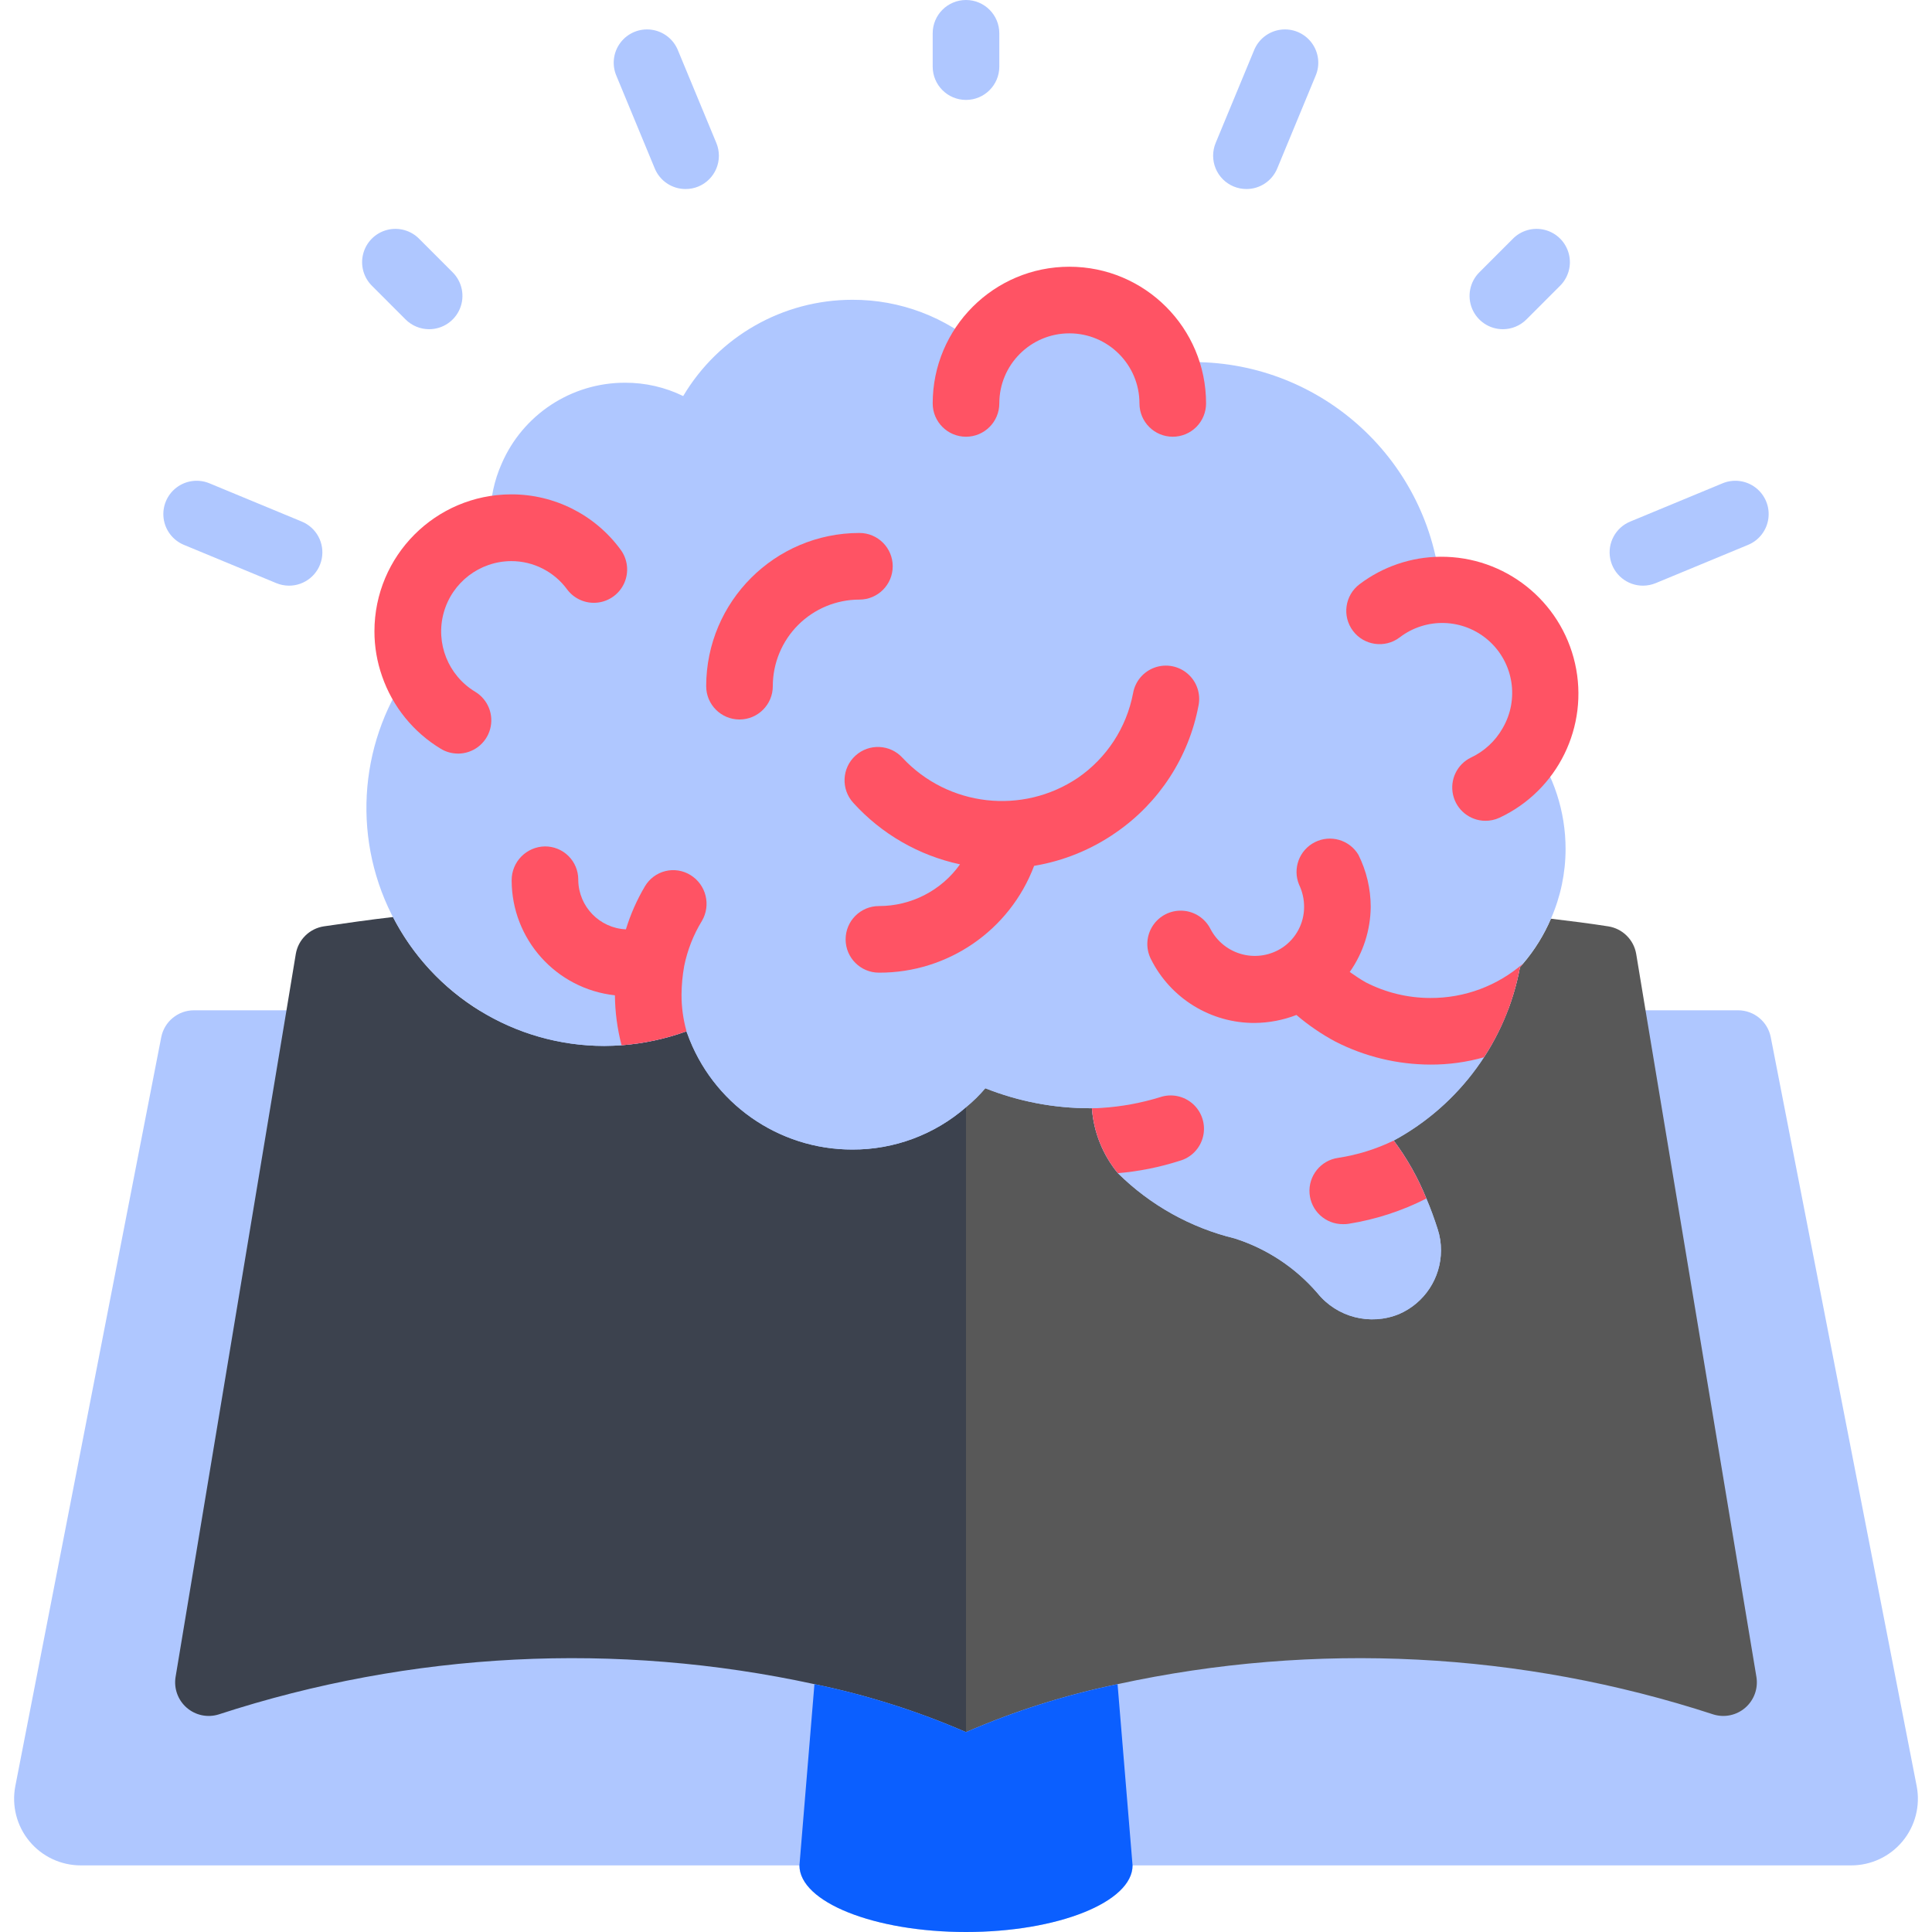 <svg width="100" height="100" viewBox="0 0 100 100" fill="none" xmlns="http://www.w3.org/2000/svg">
<g clip-path="url(#clip0_34_142)">
<path d="M14.828 52.293H10.034C9.21 52.295 8.502 52.88 8.345 53.69L0.793 92.448C0.597 93.461 0.865 94.508 1.522 95.302C2.18 96.097 3.158 96.555 4.19 96.552H41.379C41.379 98.448 45.241 100 50 100C54.759 100 58.621 98.448 58.621 96.552H95.81C96.842 96.555 97.82 96.097 98.478 95.302C99.135 94.508 99.403 93.461 99.207 92.448L91.655 53.69C91.499 52.88 90.79 52.295 89.966 52.293H14.828Z" fill="#AFC7FF"/>
<path d="M50 57.31V89.655C47.478 88.559 44.849 87.728 42.155 87.172C31.917 84.947 21.27 85.488 11.31 88.741C10.738 88.916 10.116 88.784 9.664 88.391C9.212 87.999 8.994 87.402 9.086 86.81L14.828 52.293L15.31 49.379C15.434 48.64 16.018 48.063 16.759 47.948C17.931 47.776 19.138 47.603 20.345 47.465C22.452 51.561 26.67 54.136 31.276 54.138C31.586 54.138 31.879 54.121 32.172 54.103C33.321 54.014 34.451 53.77 35.535 53.379C35.538 53.416 35.55 53.451 35.569 53.483C36.859 57.096 40.284 59.506 44.121 59.5C46.281 59.507 48.371 58.729 50 57.31Z" fill="#3C424E"/>
<path d="M88.69 88.741C78.73 85.488 68.083 84.947 57.845 87.172C55.151 87.728 52.522 88.56 50 89.655V57.31C50.363 57.014 50.697 56.685 51 56.328C52.723 57.013 54.56 57.364 56.414 57.362H56.517C56.607 58.595 57.077 59.77 57.862 60.724C59.536 62.379 61.627 63.547 63.914 64.103C65.573 64.633 67.053 65.612 68.19 66.931C69.203 68.187 70.92 68.628 72.414 68.017C73.728 67.449 74.582 66.156 74.586 64.724C74.588 64.35 74.53 63.977 74.414 63.621C74.241 63.086 74.052 62.552 73.828 62.035C73.395 60.966 72.827 59.958 72.138 59.035C75.557 57.185 77.959 53.89 78.672 50.069C78.724 50 78.793 49.931 78.845 49.862C79.435 49.168 79.917 48.389 80.276 47.552C81.276 47.672 82.259 47.793 83.241 47.948C83.982 48.063 84.566 48.64 84.69 49.379L85.172 52.293L90.914 86.81C91.006 87.402 90.788 87.999 90.336 88.391C89.884 88.784 89.262 88.916 88.69 88.741Z" fill="#585858"/>
<path d="M58.621 96.552C58.621 98.448 54.759 100 50 100C45.241 100 41.379 98.448 41.379 96.552L42.155 87.172C44.849 87.728 47.478 88.56 50 89.655C52.523 88.56 55.151 87.728 57.845 87.172L58.621 96.552Z" fill="#0B5FFF"/>
<path d="M81.034 43.948C81.033 45.189 80.775 46.416 80.276 47.552C79.917 48.389 79.435 49.168 78.845 49.862C78.793 49.931 78.724 50 78.672 50.069C77.959 53.89 75.557 57.185 72.138 59.035C72.827 59.958 73.395 60.966 73.828 62.035C74.052 62.552 74.241 63.086 74.414 63.621C74.53 63.977 74.588 64.35 74.586 64.724C74.582 66.156 73.728 67.449 72.414 68.017C70.92 68.628 69.203 68.187 68.19 66.931C67.053 65.612 65.573 64.633 63.914 64.103C61.627 63.547 59.536 62.379 57.862 60.724C57.077 59.77 56.607 58.595 56.517 57.362H56.414C54.56 57.364 52.723 57.013 51 56.328C50.697 56.685 50.363 57.014 50 57.31C48.371 58.729 46.281 59.507 44.121 59.5C40.284 59.506 36.859 57.096 35.569 53.483C35.55 53.451 35.538 53.416 35.535 53.379C34.451 53.77 33.321 54.014 32.172 54.103C31.879 54.121 31.586 54.138 31.276 54.138C26.616 54.135 22.357 51.502 20.27 47.336C18.183 43.169 18.626 38.182 21.414 34.448C21.206 33.885 21.101 33.29 21.104 32.69C21.093 30.142 22.883 27.941 25.379 27.431C25.389 27.422 25.401 27.416 25.414 27.414C25.397 27.207 25.379 27 25.379 26.776C25.377 25.82 25.577 24.874 25.966 24C27.066 21.456 29.573 19.809 32.345 19.81C33.39 19.805 34.423 20.041 35.362 20.5C37.198 17.41 40.526 15.516 44.121 15.517C46.587 15.508 48.969 16.411 50.81 18.052C51.867 16.347 53.79 15.377 55.789 15.541C57.788 15.704 59.527 16.974 60.293 18.828C60.785 18.773 61.281 18.744 61.776 18.741C68.456 18.752 74.016 23.877 74.569 30.535H74.621C76.041 30.535 77.403 31.1 78.406 32.106C79.409 33.112 79.97 34.476 79.966 35.897C79.962 36.825 79.725 37.739 79.276 38.552C80.42 40.118 81.036 42.008 81.034 43.948Z" fill="#AFC7FF"/>
<path d="M50 5.172C49.048 5.172 48.276 4.4 48.276 3.448V1.724C48.276 0.772 49.048 0 50 0C50.952 0 51.724 0.772 51.724 1.724V3.448C51.724 4.4 50.952 5.172 50 5.172Z" fill="#AFC7FF"/>
<path d="M77.788 17.04C77.091 17.04 76.462 16.619 76.195 15.975C75.929 15.331 76.076 14.59 76.569 14.097L78.293 12.372C78.726 11.924 79.367 11.745 79.97 11.902C80.573 12.06 81.043 12.531 81.201 13.134C81.359 13.736 81.179 14.377 80.731 14.81L79.007 16.535C78.684 16.858 78.245 17.04 77.788 17.04Z" fill="#AFC7FF"/>
<path d="M22.212 17.04C21.755 17.04 21.316 16.858 20.993 16.535L19.269 14.81C18.821 14.377 18.641 13.736 18.799 13.134C18.957 12.531 19.427 12.06 20.03 11.902C20.633 11.745 21.274 11.924 21.707 12.372L23.431 14.097C23.924 14.59 24.072 15.331 23.805 15.975C23.538 16.619 22.909 17.04 22.212 17.04Z" fill="#AFC7FF"/>
<path d="M35.484 9.784C34.787 9.785 34.158 9.365 33.891 8.721L31.912 3.941C31.66 3.37 31.738 2.706 32.114 2.208C32.491 1.709 33.108 1.453 33.727 1.539C34.346 1.625 34.87 2.039 35.097 2.621L37.078 7.4C37.253 7.823 37.254 8.298 37.079 8.721C36.904 9.144 36.568 9.48 36.145 9.655C35.935 9.741 35.711 9.785 35.484 9.784Z" fill="#AFC7FF"/>
<path d="M64.516 9.784C64.289 9.784 64.065 9.739 63.855 9.653C63.433 9.478 63.097 9.143 62.922 8.72C62.747 8.297 62.747 7.822 62.922 7.4L64.903 2.621C65.13 2.039 65.654 1.625 66.273 1.539C66.892 1.453 67.509 1.709 67.886 2.208C68.262 2.706 68.34 3.37 68.088 3.941L66.109 8.721C65.842 9.365 65.213 9.785 64.516 9.784Z" fill="#AFC7FF"/>
<path d="M85.043 30.314C84.219 30.316 83.508 29.735 83.347 28.926C83.186 28.117 83.62 27.308 84.383 26.995L89.162 25.015C89.731 24.78 90.383 24.866 90.871 25.241C91.36 25.616 91.612 26.223 91.531 26.834C91.451 27.445 91.05 27.966 90.481 28.202L85.704 30.181C85.494 30.268 85.27 30.313 85.043 30.314Z" fill="#AFC7FF"/>
<path d="M14.957 30.314C14.73 30.313 14.506 30.268 14.297 30.181L9.519 28.202C8.95 27.966 8.55 27.445 8.469 26.834C8.389 26.223 8.64 25.616 9.129 25.241C9.617 24.866 10.269 24.78 10.838 25.015L15.617 26.995C16.38 27.308 16.814 28.117 16.653 28.926C16.492 29.735 15.781 30.316 14.957 30.314Z" fill="#AFC7FF"/>
<path d="M78.845 49.862C78.793 49.931 78.724 50 78.672 50.069C78.369 51.729 77.736 53.312 76.81 54.724C75.907 54.98 74.973 55.108 74.034 55.103C72.326 55.099 70.642 54.691 69.121 53.914C68.4 53.528 67.724 53.066 67.103 52.535C66.416 52.801 65.686 52.941 64.948 52.948C62.671 52.96 60.585 51.676 59.569 49.638C59.292 49.087 59.33 48.429 59.669 47.914C60.007 47.398 60.596 47.102 61.212 47.138C61.828 47.173 62.378 47.535 62.655 48.086C62.996 48.74 63.599 49.217 64.314 49.398C65.028 49.58 65.786 49.447 66.397 49.035C67.086 48.564 67.499 47.783 67.5 46.948C67.502 46.549 67.414 46.154 67.241 45.793C66.894 44.959 67.249 43.999 68.055 43.592C68.861 43.184 69.845 43.468 70.31 44.241C70.73 45.082 70.948 46.009 70.948 46.948C70.934 48.153 70.556 49.325 69.862 50.31C70.138 50.5 70.414 50.69 70.69 50.845C71.724 51.377 72.871 51.655 74.034 51.655C75.803 51.665 77.514 51.027 78.845 49.862Z" fill="#FF5364"/>
<path d="M57.759 43.093C59.992 41.554 61.528 39.196 62.033 36.531C62.161 35.921 61.95 35.289 61.481 34.879C61.012 34.468 60.357 34.343 59.77 34.551C59.182 34.759 58.753 35.268 58.647 35.883C58.309 37.661 57.282 39.234 55.791 40.26C52.923 42.192 49.076 41.754 46.715 39.226C46.073 38.521 44.981 38.471 44.277 39.113C43.572 39.755 43.522 40.847 44.164 41.552C45.626 43.167 47.559 44.281 49.69 44.738C48.724 46.096 47.159 46.9 45.493 46.897C44.541 46.897 43.769 47.669 43.769 48.621C43.769 49.573 44.541 50.345 45.493 50.345C49.062 50.359 52.265 48.155 53.526 44.816C55.047 44.563 56.493 43.974 57.759 43.093Z" fill="#FF5364"/>
<path d="M73.828 62.035C72.56 62.681 71.199 63.123 69.793 63.345C69.702 63.359 69.609 63.365 69.517 63.362C68.609 63.37 67.85 62.673 67.782 61.768C67.714 60.862 68.36 60.059 69.259 59.931C70.258 59.78 71.229 59.477 72.138 59.035C72.827 59.958 73.395 60.966 73.828 62.035Z" fill="#FF5364"/>
<path d="M35.414 50C35.327 50.484 35.281 50.974 35.276 51.465C35.272 52.112 35.359 52.757 35.535 53.379C34.451 53.77 33.321 54.014 32.172 54.103C31.952 53.259 31.836 52.39 31.828 51.517C28.791 51.186 26.488 48.624 26.483 45.569C26.477 44.609 27.247 43.824 28.207 43.81C28.662 43.808 29.099 43.986 29.423 44.306C29.746 44.626 29.929 45.062 29.931 45.517V45.569C29.957 46.931 31.035 48.04 32.397 48.103C32.635 47.326 32.965 46.579 33.379 45.879C33.611 45.484 33.992 45.199 34.437 45.088C34.882 44.978 35.352 45.052 35.741 45.293C36.552 45.794 36.813 46.852 36.328 47.672C35.89 48.389 35.581 49.177 35.414 50Z" fill="#FF5364"/>
<path d="M61.052 60.086C60.016 60.418 58.946 60.632 57.862 60.724C57.077 59.77 56.607 58.595 56.517 57.362C56.684 57.365 56.851 57.359 57.017 57.345C58.041 57.28 59.054 57.095 60.035 56.793C60.629 56.589 61.288 56.725 61.753 57.148C62.218 57.57 62.417 58.213 62.271 58.824C62.125 59.436 61.658 59.919 61.052 60.086Z" fill="#FF5364"/>
<path d="M46.207 29.31C46.207 28.358 45.435 27.586 44.483 27.586C40.105 27.591 36.556 31.139 36.552 35.517C36.552 36.469 37.324 37.241 38.276 37.241C39.228 37.241 40 36.469 40 35.517C40 34.328 40.472 33.188 41.313 32.347C42.154 31.507 43.294 31.035 44.483 31.035C45.435 31.035 46.207 30.263 46.207 29.31Z" fill="#FF5364"/>
<path d="M23.703 39.005C23.39 39.005 23.083 38.92 22.816 38.757C21.394 37.899 20.318 36.569 19.776 35C19.514 34.254 19.38 33.468 19.381 32.678C19.381 28.77 22.543 25.599 26.45 25.588C28.689 25.579 30.797 26.643 32.121 28.448C32.488 28.943 32.564 29.596 32.319 30.162C32.075 30.727 31.547 31.119 30.935 31.19C30.323 31.261 29.719 31 29.352 30.505C28.676 29.583 27.6 29.04 26.457 29.043C24.825 29.052 23.398 30.146 22.965 31.719C22.532 33.292 23.198 34.962 24.595 35.805C25.259 36.205 25.575 36.998 25.367 37.745C25.159 38.492 24.479 39.008 23.703 39.007V39.005Z" fill="#FF5364"/>
<path d="M60.702 22.605C59.749 22.605 58.978 21.833 58.978 20.881C58.978 18.878 57.354 17.254 55.351 17.254C53.348 17.254 51.724 18.878 51.724 20.881C51.724 21.833 50.952 22.605 50 22.605C49.048 22.605 48.276 21.833 48.276 20.881C48.276 16.974 51.444 13.806 55.351 13.806C59.258 13.806 62.426 16.974 62.426 20.881C62.426 21.338 62.244 21.777 61.921 22.1C61.598 22.424 61.159 22.605 60.702 22.605Z" fill="#FF5364"/>
<path d="M76.874 42.484C76.074 42.477 75.384 41.919 75.209 41.138C75.034 40.356 75.419 39.557 76.14 39.209C76.827 38.886 77.397 38.358 77.772 37.698C78.65 36.203 78.344 34.297 77.045 33.15C75.745 32.004 73.815 31.939 72.441 32.997C71.68 33.568 70.599 33.413 70.028 32.652C69.456 31.89 69.611 30.809 70.372 30.238C71.579 29.325 73.049 28.826 74.562 28.817C77.893 28.795 80.79 31.095 81.524 34.344C82.258 37.593 80.63 40.915 77.612 42.326C77.381 42.433 77.129 42.487 76.874 42.484Z" fill="#FF5364"/>
</g>
<defs>
<clipPath id="clip0_34_142">
<rect width="100" height="100" fill="white"/>
</clipPath>
</defs>
</svg>
